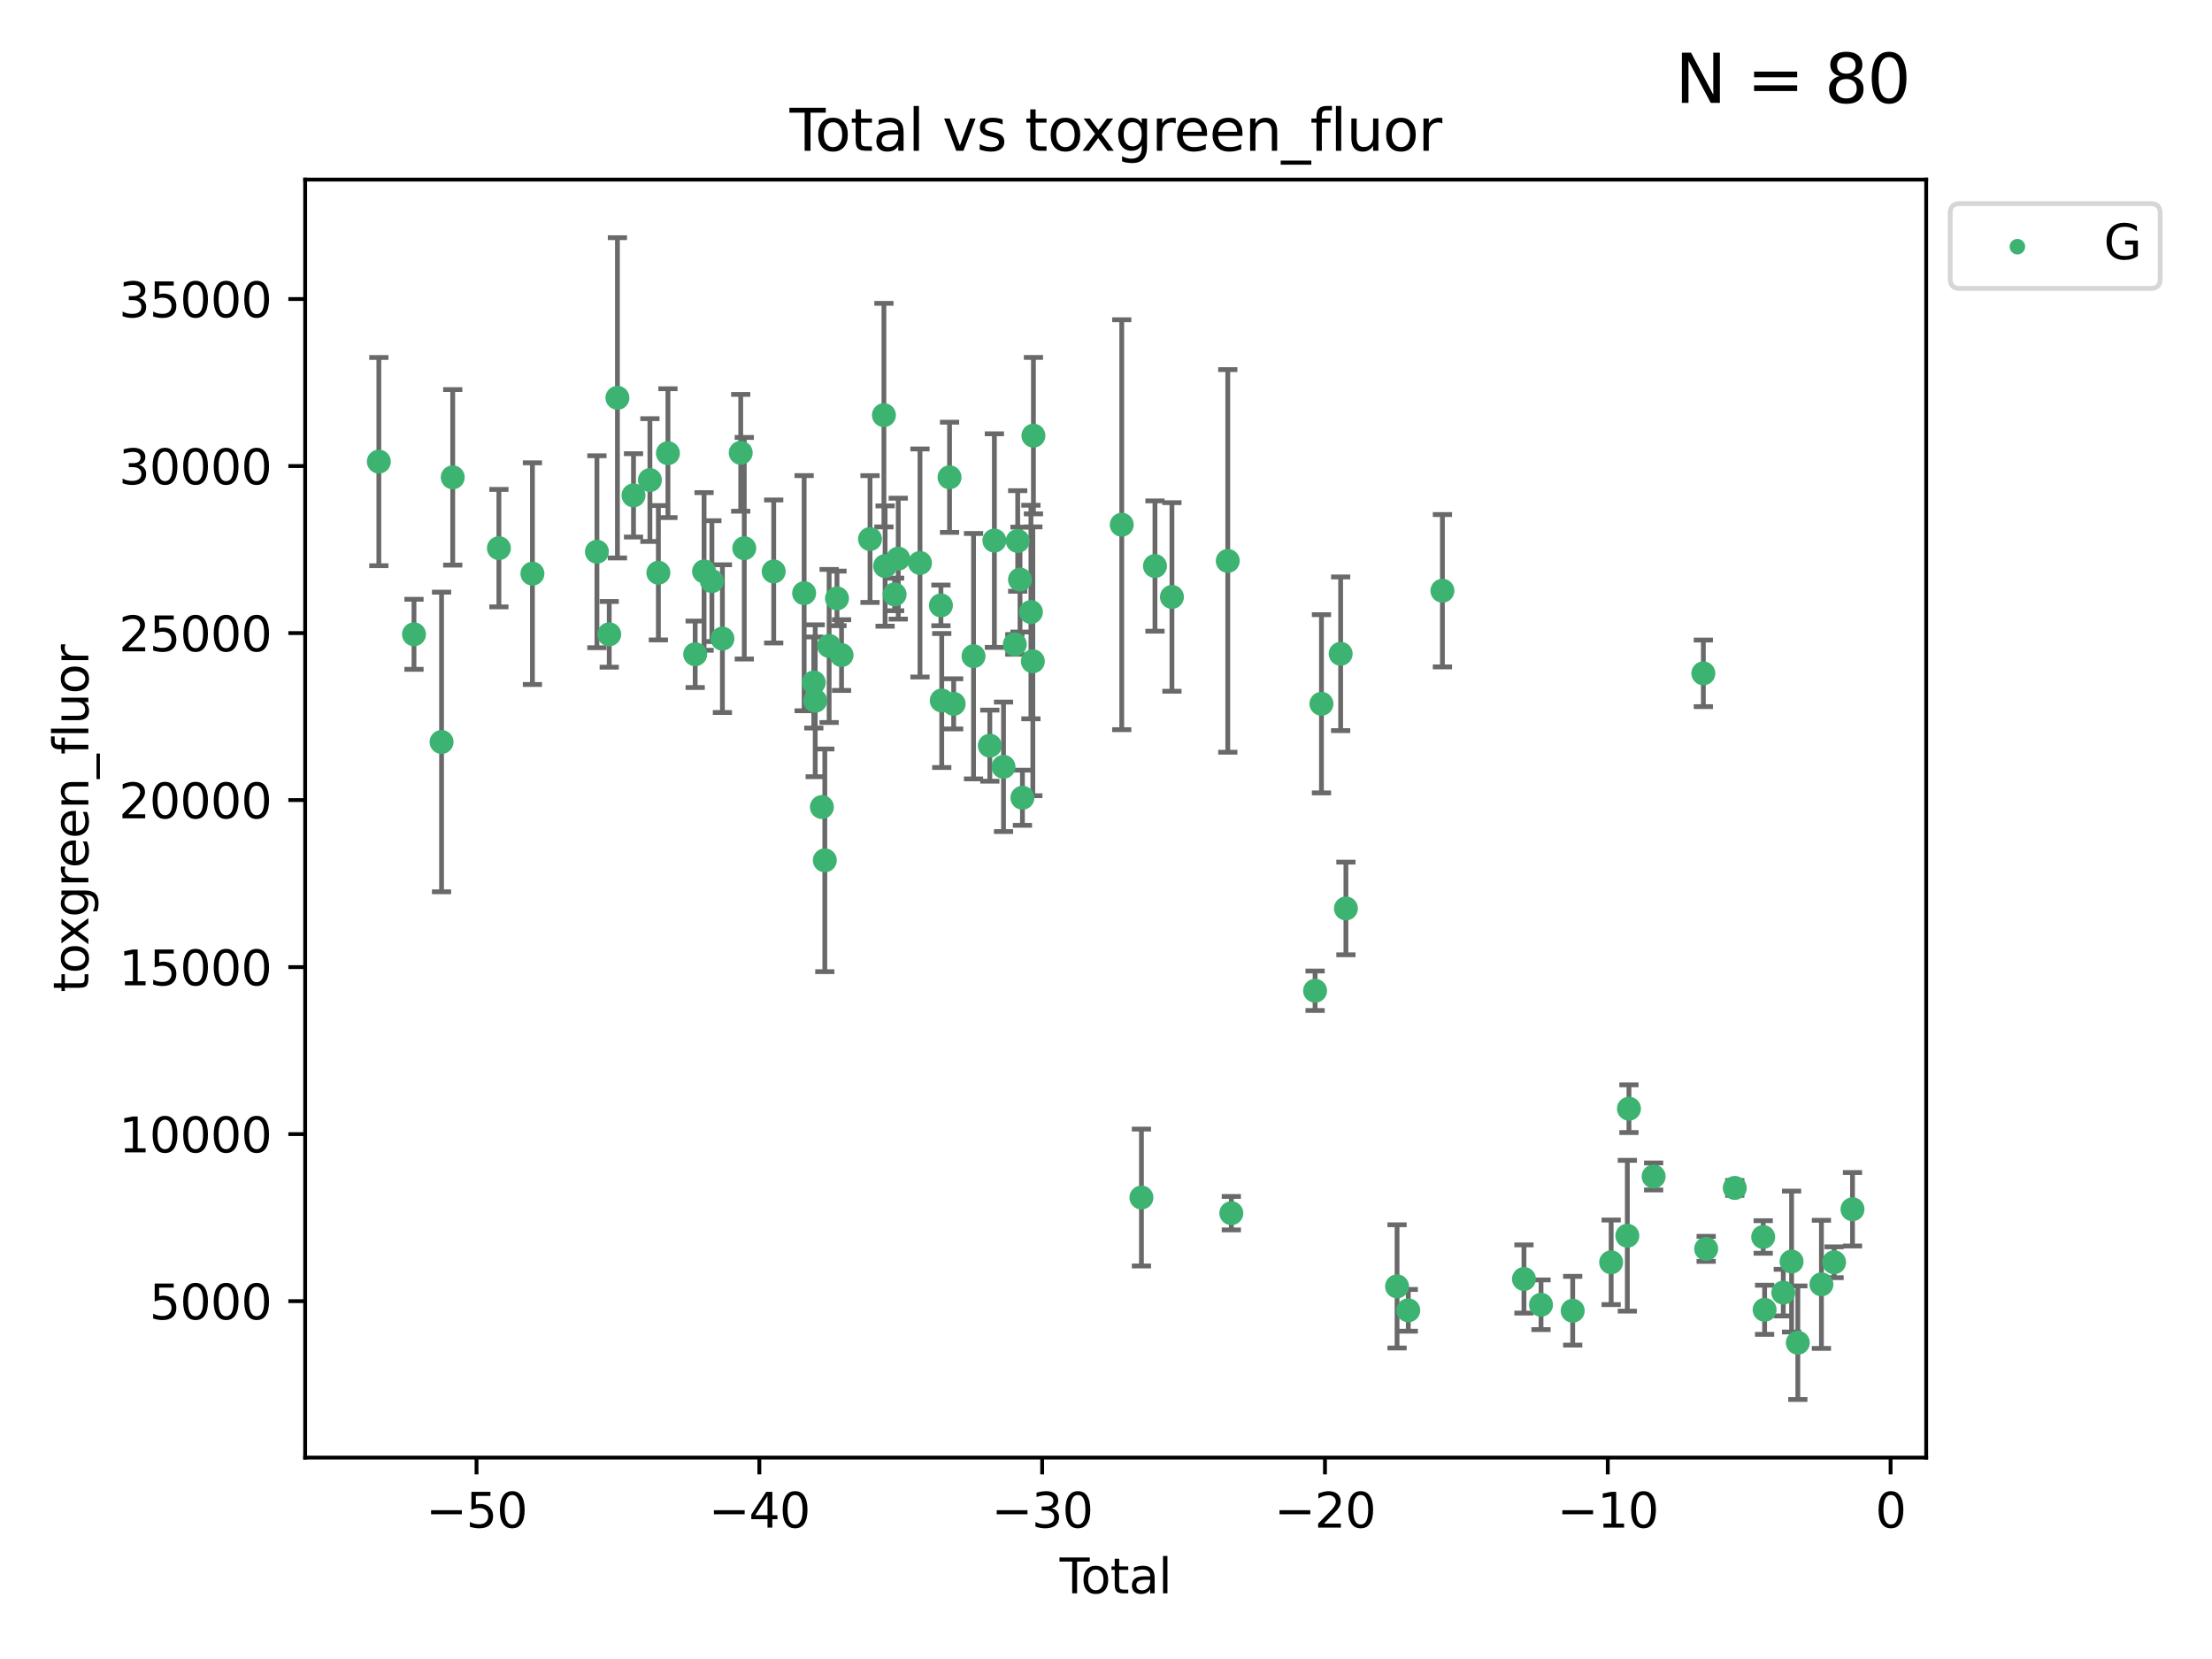 <?xml version="1.0" encoding="utf-8" standalone="no"?>
<!DOCTYPE svg PUBLIC "-//W3C//DTD SVG 1.1//EN"
  "http://www.w3.org/Graphics/SVG/1.1/DTD/svg11.dtd">
<svg xmlns:xlink="http://www.w3.org/1999/xlink" width="460.8pt" height="345.6pt" viewBox="0 0 460.8 345.6" xmlns="http://www.w3.org/2000/svg" version="1.1">
 <defs>
  <style type="text/css">*{stroke-linejoin: round; stroke-linecap: butt}</style>
 </defs>
 <g id="figure_1">
  <g id="patch_1">
   <path d="M 0 345.6 
L 460.8 345.6 
L 460.8 0 
L 0 0 
z
" style="fill: #ffffff"/>
  </g>
  <g id="axes_1">
   <g id="patch_2">
    <path d="M 63.571 303.64 
L 401.26 303.64 
L 401.26 37.411 
L 63.571 37.411 
z
" style="fill: #ffffff"/>
   </g>
   <g id="PathCollection_1">
    <defs>
     <path id="maa516da7ec" d="M 0 1.118 
C 0.297 1.118 0.581 1 0.791 0.791 
C 1 0.581 1.118 0.297 1.118 0 
C 1.118 -0.297 1 -0.581 0.791 -0.791 
C 0.581 -1 0.297 -1.118 0 -1.118 
C -0.297 -1.118 -0.581 -1 -0.791 -0.791 
C -1 -0.581 -1.118 -0.297 -1.118 0 
C -1.118 0.297 -1 0.581 -0.791 0.791 
C -0.581 1 -0.297 1.118 0 1.118 
z
" style="stroke: #3cb371"/>
    </defs>
    <g clip-path="url(#p149671b7db)">
     <use xlink:href="#maa516da7ec" x="78.921" y="96.161" style="fill: #3cb371; stroke: #3cb371"/>
     <use xlink:href="#maa516da7ec" x="86.241" y="132.138" style="fill: #3cb371; stroke: #3cb371"/>
     <use xlink:href="#maa516da7ec" x="91.984" y="154.566" style="fill: #3cb371; stroke: #3cb371"/>
     <use xlink:href="#maa516da7ec" x="94.312" y="99.437" style="fill: #3cb371; stroke: #3cb371"/>
     <use xlink:href="#maa516da7ec" x="103.931" y="114.191" style="fill: #3cb371; stroke: #3cb371"/>
     <use xlink:href="#maa516da7ec" x="110.913" y="119.501" style="fill: #3cb371; stroke: #3cb371"/>
     <use xlink:href="#maa516da7ec" x="124.352" y="114.934" style="fill: #3cb371; stroke: #3cb371"/>
     <use xlink:href="#maa516da7ec" x="126.912" y="132.14" style="fill: #3cb371; stroke: #3cb371"/>
     <use xlink:href="#maa516da7ec" x="128.622" y="82.873" style="fill: #3cb371; stroke: #3cb371"/>
     <use xlink:href="#maa516da7ec" x="131.971" y="103.195" style="fill: #3cb371; stroke: #3cb371"/>
     <use xlink:href="#maa516da7ec" x="135.39" y="100.004" style="fill: #3cb371; stroke: #3cb371"/>
     <use xlink:href="#maa516da7ec" x="137.149" y="119.31" style="fill: #3cb371; stroke: #3cb371"/>
     <use xlink:href="#maa516da7ec" x="139.142" y="94.403" style="fill: #3cb371; stroke: #3cb371"/>
     <use xlink:href="#maa516da7ec" x="144.821" y="136.297" style="fill: #3cb371; stroke: #3cb371"/>
     <use xlink:href="#maa516da7ec" x="146.671" y="119.04" style="fill: #3cb371; stroke: #3cb371"/>
     <use xlink:href="#maa516da7ec" x="148.301" y="121.057" style="fill: #3cb371; stroke: #3cb371"/>
     <use xlink:href="#maa516da7ec" x="150.492" y="133.039" style="fill: #3cb371; stroke: #3cb371"/>
     <use xlink:href="#maa516da7ec" x="154.306" y="94.327" style="fill: #3cb371; stroke: #3cb371"/>
     <use xlink:href="#maa516da7ec" x="155.045" y="114.205" style="fill: #3cb371; stroke: #3cb371"/>
     <use xlink:href="#maa516da7ec" x="161.177" y="119.047" style="fill: #3cb371; stroke: #3cb371"/>
     <use xlink:href="#maa516da7ec" x="167.517" y="123.569" style="fill: #3cb371; stroke: #3cb371"/>
     <use xlink:href="#maa516da7ec" x="169.527" y="142.176" style="fill: #3cb371; stroke: #3cb371"/>
     <use xlink:href="#maa516da7ec" x="169.825" y="145.98" style="fill: #3cb371; stroke: #3cb371"/>
     <use xlink:href="#maa516da7ec" x="171.214" y="168.124" style="fill: #3cb371; stroke: #3cb371"/>
     <use xlink:href="#maa516da7ec" x="171.825" y="179.221" style="fill: #3cb371; stroke: #3cb371"/>
     <use xlink:href="#maa516da7ec" x="172.724" y="134.563" style="fill: #3cb371; stroke: #3cb371"/>
     <use xlink:href="#maa516da7ec" x="174.359" y="124.66" style="fill: #3cb371; stroke: #3cb371"/>
     <use xlink:href="#maa516da7ec" x="175.31" y="136.465" style="fill: #3cb371; stroke: #3cb371"/>
     <use xlink:href="#maa516da7ec" x="181.241" y="112.291" style="fill: #3cb371; stroke: #3cb371"/>
     <use xlink:href="#maa516da7ec" x="184.135" y="86.481" style="fill: #3cb371; stroke: #3cb371"/>
     <use xlink:href="#maa516da7ec" x="184.383" y="117.918" style="fill: #3cb371; stroke: #3cb371"/>
     <use xlink:href="#maa516da7ec" x="186.366" y="123.829" style="fill: #3cb371; stroke: #3cb371"/>
     <use xlink:href="#maa516da7ec" x="187.121" y="116.378" style="fill: #3cb371; stroke: #3cb371"/>
     <use xlink:href="#maa516da7ec" x="191.648" y="117.278" style="fill: #3cb371; stroke: #3cb371"/>
     <use xlink:href="#maa516da7ec" x="196.013" y="126.116" style="fill: #3cb371; stroke: #3cb371"/>
     <use xlink:href="#maa516da7ec" x="196.183" y="145.929" style="fill: #3cb371; stroke: #3cb371"/>
     <use xlink:href="#maa516da7ec" x="197.807" y="99.429" style="fill: #3cb371; stroke: #3cb371"/>
     <use xlink:href="#maa516da7ec" x="198.665" y="146.626" style="fill: #3cb371; stroke: #3cb371"/>
     <use xlink:href="#maa516da7ec" x="202.804" y="136.693" style="fill: #3cb371; stroke: #3cb371"/>
     <use xlink:href="#maa516da7ec" x="206.198" y="155.333" style="fill: #3cb371; stroke: #3cb371"/>
     <use xlink:href="#maa516da7ec" x="207.148" y="112.613" style="fill: #3cb371; stroke: #3cb371"/>
     <use xlink:href="#maa516da7ec" x="209.05" y="159.74" style="fill: #3cb371; stroke: #3cb371"/>
     <use xlink:href="#maa516da7ec" x="211.407" y="134.235" style="fill: #3cb371; stroke: #3cb371"/>
     <use xlink:href="#maa516da7ec" x="212.008" y="112.693" style="fill: #3cb371; stroke: #3cb371"/>
     <use xlink:href="#maa516da7ec" x="212.488" y="120.735" style="fill: #3cb371; stroke: #3cb371"/>
     <use xlink:href="#maa516da7ec" x="212.991" y="166.185" style="fill: #3cb371; stroke: #3cb371"/>
     <use xlink:href="#maa516da7ec" x="214.762" y="127.496" style="fill: #3cb371; stroke: #3cb371"/>
     <use xlink:href="#maa516da7ec" x="215.159" y="137.759" style="fill: #3cb371; stroke: #3cb371"/>
     <use xlink:href="#maa516da7ec" x="215.283" y="90.754" style="fill: #3cb371; stroke: #3cb371"/>
     <use xlink:href="#maa516da7ec" x="233.68" y="109.308" style="fill: #3cb371; stroke: #3cb371"/>
     <use xlink:href="#maa516da7ec" x="237.782" y="249.465" style="fill: #3cb371; stroke: #3cb371"/>
     <use xlink:href="#maa516da7ec" x="240.603" y="117.917" style="fill: #3cb371; stroke: #3cb371"/>
     <use xlink:href="#maa516da7ec" x="244.135" y="124.355" style="fill: #3cb371; stroke: #3cb371"/>
     <use xlink:href="#maa516da7ec" x="255.769" y="116.85" style="fill: #3cb371; stroke: #3cb371"/>
     <use xlink:href="#maa516da7ec" x="256.509" y="252.725" style="fill: #3cb371; stroke: #3cb371"/>
     <use xlink:href="#maa516da7ec" x="273.957" y="206.39" style="fill: #3cb371; stroke: #3cb371"/>
     <use xlink:href="#maa516da7ec" x="275.283" y="146.613" style="fill: #3cb371; stroke: #3cb371"/>
     <use xlink:href="#maa516da7ec" x="279.284" y="136.194" style="fill: #3cb371; stroke: #3cb371"/>
     <use xlink:href="#maa516da7ec" x="280.379" y="189.248" style="fill: #3cb371; stroke: #3cb371"/>
     <use xlink:href="#maa516da7ec" x="291.032" y="267.976" style="fill: #3cb371; stroke: #3cb371"/>
     <use xlink:href="#maa516da7ec" x="293.369" y="272.965" style="fill: #3cb371; stroke: #3cb371"/>
     <use xlink:href="#maa516da7ec" x="300.482" y="123.059" style="fill: #3cb371; stroke: #3cb371"/>
     <use xlink:href="#maa516da7ec" x="317.469" y="266.437" style="fill: #3cb371; stroke: #3cb371"/>
     <use xlink:href="#maa516da7ec" x="321.024" y="271.805" style="fill: #3cb371; stroke: #3cb371"/>
     <use xlink:href="#maa516da7ec" x="327.622" y="273.048" style="fill: #3cb371; stroke: #3cb371"/>
     <use xlink:href="#maa516da7ec" x="335.632" y="262.964" style="fill: #3cb371; stroke: #3cb371"/>
     <use xlink:href="#maa516da7ec" x="339.005" y="257.422" style="fill: #3cb371; stroke: #3cb371"/>
     <use xlink:href="#maa516da7ec" x="339.341" y="230.962" style="fill: #3cb371; stroke: #3cb371"/>
     <use xlink:href="#maa516da7ec" x="344.481" y="245.08" style="fill: #3cb371; stroke: #3cb371"/>
     <use xlink:href="#maa516da7ec" x="354.839" y="140.268" style="fill: #3cb371; stroke: #3cb371"/>
     <use xlink:href="#maa516da7ec" x="355.427" y="260.164" style="fill: #3cb371; stroke: #3cb371"/>
     <use xlink:href="#maa516da7ec" x="361.385" y="247.468" style="fill: #3cb371; stroke: #3cb371"/>
     <use xlink:href="#maa516da7ec" x="367.306" y="257.687" style="fill: #3cb371; stroke: #3cb371"/>
     <use xlink:href="#maa516da7ec" x="367.601" y="272.85" style="fill: #3cb371; stroke: #3cb371"/>
     <use xlink:href="#maa516da7ec" x="371.491" y="269.275" style="fill: #3cb371; stroke: #3cb371"/>
     <use xlink:href="#maa516da7ec" x="373.221" y="262.804" style="fill: #3cb371; stroke: #3cb371"/>
     <use xlink:href="#maa516da7ec" x="374.52" y="279.711" style="fill: #3cb371; stroke: #3cb371"/>
     <use xlink:href="#maa516da7ec" x="379.437" y="267.552" style="fill: #3cb371; stroke: #3cb371"/>
     <use xlink:href="#maa516da7ec" x="382.073" y="262.95" style="fill: #3cb371; stroke: #3cb371"/>
     <use xlink:href="#maa516da7ec" x="385.911" y="251.91" style="fill: #3cb371; stroke: #3cb371"/>
    </g>
   </g>
   <g id="matplotlib.axis_1">
    <g id="xtick_1">
     <g id="line2d_1">
      <defs>
       <path id="ma96750ebd9" d="M 0 0 
L 0 3.5 
" style="stroke: #000000; stroke-width: 0.8"/>
      </defs>
      <g>
       <use xlink:href="#ma96750ebd9" x="99.27" y="303.64" style="stroke: #000000; stroke-width: 0.8"/>
      </g>
     </g>
     <g id="text_1">
      <!-- −50 -->
      <g transform="translate(88.718 318.238)scale(0.1 -0.1)">
       <defs>
        <path id="DejaVuSans-2212" d="M 678 2272 
L 4684 2272 
L 4684 1741 
L 678 1741 
L 678 2272 
z
" transform="scale(0.016)"/>
        <path id="DejaVuSans-35" d="M 691 4666 
L 3169 4666 
L 3169 4134 
L 1269 4134 
L 1269 2991 
Q 1406 3038 1543 3061 
Q 1681 3084 1819 3084 
Q 2600 3084 3056 2656 
Q 3513 2228 3513 1497 
Q 3513 744 3044 326 
Q 2575 -91 1722 -91 
Q 1428 -91 1123 -41 
Q 819 9 494 109 
L 494 744 
Q 775 591 1075 516 
Q 1375 441 1709 441 
Q 2250 441 2565 725 
Q 2881 1009 2881 1497 
Q 2881 1984 2565 2268 
Q 2250 2553 1709 2553 
Q 1456 2553 1204 2497 
Q 953 2441 691 2322 
L 691 4666 
z
" transform="scale(0.016)"/>
        <path id="DejaVuSans-30" d="M 2034 4250 
Q 1547 4250 1301 3770 
Q 1056 3291 1056 2328 
Q 1056 1369 1301 889 
Q 1547 409 2034 409 
Q 2525 409 2770 889 
Q 3016 1369 3016 2328 
Q 3016 3291 2770 3770 
Q 2525 4250 2034 4250 
z
M 2034 4750 
Q 2819 4750 3233 4129 
Q 3647 3509 3647 2328 
Q 3647 1150 3233 529 
Q 2819 -91 2034 -91 
Q 1250 -91 836 529 
Q 422 1150 422 2328 
Q 422 3509 836 4129 
Q 1250 4750 2034 4750 
z
" transform="scale(0.016)"/>
       </defs>
       <use xlink:href="#DejaVuSans-2212"/>
       <use xlink:href="#DejaVuSans-35" x="83.789"/>
       <use xlink:href="#DejaVuSans-30" x="147.412"/>
      </g>
     </g>
    </g>
    <g id="xtick_2">
     <g id="line2d_2">
      <g>
       <use xlink:href="#ma96750ebd9" x="158.185" y="303.64" style="stroke: #000000; stroke-width: 0.8"/>
      </g>
     </g>
     <g id="text_2">
      <!-- −40 -->
      <g transform="translate(147.633 318.238)scale(0.1 -0.1)">
       <defs>
        <path id="DejaVuSans-34" d="M 2419 4116 
L 825 1625 
L 2419 1625 
L 2419 4116 
z
M 2253 4666 
L 3047 4666 
L 3047 1625 
L 3713 1625 
L 3713 1100 
L 3047 1100 
L 3047 0 
L 2419 0 
L 2419 1100 
L 313 1100 
L 313 1709 
L 2253 4666 
z
" transform="scale(0.016)"/>
       </defs>
       <use xlink:href="#DejaVuSans-2212"/>
       <use xlink:href="#DejaVuSans-34" x="83.789"/>
       <use xlink:href="#DejaVuSans-30" x="147.412"/>
      </g>
     </g>
    </g>
    <g id="xtick_3">
     <g id="line2d_3">
      <g>
       <use xlink:href="#ma96750ebd9" x="217.101" y="303.64" style="stroke: #000000; stroke-width: 0.8"/>
      </g>
     </g>
     <g id="text_3">
      <!-- −30 -->
      <g transform="translate(206.548 318.238)scale(0.1 -0.1)">
       <defs>
        <path id="DejaVuSans-33" d="M 2597 2516 
Q 3050 2419 3304 2112 
Q 3559 1806 3559 1356 
Q 3559 666 3084 287 
Q 2609 -91 1734 -91 
Q 1441 -91 1130 -33 
Q 819 25 488 141 
L 488 750 
Q 750 597 1062 519 
Q 1375 441 1716 441 
Q 2309 441 2620 675 
Q 2931 909 2931 1356 
Q 2931 1769 2642 2001 
Q 2353 2234 1838 2234 
L 1294 2234 
L 1294 2753 
L 1863 2753 
Q 2328 2753 2575 2939 
Q 2822 3125 2822 3475 
Q 2822 3834 2567 4026 
Q 2313 4219 1838 4219 
Q 1578 4219 1281 4162 
Q 984 4106 628 3988 
L 628 4550 
Q 988 4650 1302 4700 
Q 1616 4750 1894 4750 
Q 2613 4750 3031 4423 
Q 3450 4097 3450 3541 
Q 3450 3153 3228 2886 
Q 3006 2619 2597 2516 
z
" transform="scale(0.016)"/>
       </defs>
       <use xlink:href="#DejaVuSans-2212"/>
       <use xlink:href="#DejaVuSans-33" x="83.789"/>
       <use xlink:href="#DejaVuSans-30" x="147.412"/>
      </g>
     </g>
    </g>
    <g id="xtick_4">
     <g id="line2d_4">
      <g>
       <use xlink:href="#ma96750ebd9" x="276.016" y="303.64" style="stroke: #000000; stroke-width: 0.8"/>
      </g>
     </g>
     <g id="text_4">
      <!-- −20 -->
      <g transform="translate(265.464 318.238)scale(0.1 -0.1)">
       <defs>
        <path id="DejaVuSans-32" d="M 1228 531 
L 3431 531 
L 3431 0 
L 469 0 
L 469 531 
Q 828 903 1448 1529 
Q 2069 2156 2228 2338 
Q 2531 2678 2651 2914 
Q 2772 3150 2772 3378 
Q 2772 3750 2511 3984 
Q 2250 4219 1831 4219 
Q 1534 4219 1204 4116 
Q 875 4013 500 3803 
L 500 4441 
Q 881 4594 1212 4672 
Q 1544 4750 1819 4750 
Q 2544 4750 2975 4387 
Q 3406 4025 3406 3419 
Q 3406 3131 3298 2873 
Q 3191 2616 2906 2266 
Q 2828 2175 2409 1742 
Q 1991 1309 1228 531 
z
" transform="scale(0.016)"/>
       </defs>
       <use xlink:href="#DejaVuSans-2212"/>
       <use xlink:href="#DejaVuSans-32" x="83.789"/>
       <use xlink:href="#DejaVuSans-30" x="147.412"/>
      </g>
     </g>
    </g>
    <g id="xtick_5">
     <g id="line2d_5">
      <g>
       <use xlink:href="#ma96750ebd9" x="334.931" y="303.64" style="stroke: #000000; stroke-width: 0.8"/>
      </g>
     </g>
     <g id="text_5">
      <!-- −10 -->
      <g transform="translate(324.379 318.238)scale(0.1 -0.1)">
       <defs>
        <path id="DejaVuSans-31" d="M 794 531 
L 1825 531 
L 1825 4091 
L 703 3866 
L 703 4441 
L 1819 4666 
L 2450 4666 
L 2450 531 
L 3481 531 
L 3481 0 
L 794 0 
L 794 531 
z
" transform="scale(0.016)"/>
       </defs>
       <use xlink:href="#DejaVuSans-2212"/>
       <use xlink:href="#DejaVuSans-31" x="83.789"/>
       <use xlink:href="#DejaVuSans-30" x="147.412"/>
      </g>
     </g>
    </g>
    <g id="xtick_6">
     <g id="line2d_6">
      <g>
       <use xlink:href="#ma96750ebd9" x="393.847" y="303.64" style="stroke: #000000; stroke-width: 0.8"/>
      </g>
     </g>
     <g id="text_6">
      <!-- 0 -->
      <g transform="translate(390.665 318.238)scale(0.1 -0.1)">
       <use xlink:href="#DejaVuSans-30"/>
      </g>
     </g>
    </g>
    <g id="text_7">
     <!-- Total -->
     <g transform="translate(220.739 331.917)scale(0.1 -0.1)">
      <defs>
       <path id="DejaVuSans-54" d="M -19 4666 
L 3928 4666 
L 3928 4134 
L 2272 4134 
L 2272 0 
L 1638 0 
L 1638 4134 
L -19 4134 
L -19 4666 
z
" transform="scale(0.016)"/>
       <path id="DejaVuSans-6f" d="M 1959 3097 
Q 1497 3097 1228 2736 
Q 959 2375 959 1747 
Q 959 1119 1226 758 
Q 1494 397 1959 397 
Q 2419 397 2687 759 
Q 2956 1122 2956 1747 
Q 2956 2369 2687 2733 
Q 2419 3097 1959 3097 
z
M 1959 3584 
Q 2709 3584 3137 3096 
Q 3566 2609 3566 1747 
Q 3566 888 3137 398 
Q 2709 -91 1959 -91 
Q 1206 -91 779 398 
Q 353 888 353 1747 
Q 353 2609 779 3096 
Q 1206 3584 1959 3584 
z
" transform="scale(0.016)"/>
       <path id="DejaVuSans-74" d="M 1172 4494 
L 1172 3500 
L 2356 3500 
L 2356 3053 
L 1172 3053 
L 1172 1153 
Q 1172 725 1289 603 
Q 1406 481 1766 481 
L 2356 481 
L 2356 0 
L 1766 0 
Q 1100 0 847 248 
Q 594 497 594 1153 
L 594 3053 
L 172 3053 
L 172 3500 
L 594 3500 
L 594 4494 
L 1172 4494 
z
" transform="scale(0.016)"/>
       <path id="DejaVuSans-61" d="M 2194 1759 
Q 1497 1759 1228 1600 
Q 959 1441 959 1056 
Q 959 750 1161 570 
Q 1363 391 1709 391 
Q 2188 391 2477 730 
Q 2766 1069 2766 1631 
L 2766 1759 
L 2194 1759 
z
M 3341 1997 
L 3341 0 
L 2766 0 
L 2766 531 
Q 2569 213 2275 61 
Q 1981 -91 1556 -91 
Q 1019 -91 701 211 
Q 384 513 384 1019 
Q 384 1609 779 1909 
Q 1175 2209 1959 2209 
L 2766 2209 
L 2766 2266 
Q 2766 2663 2505 2880 
Q 2244 3097 1772 3097 
Q 1472 3097 1187 3025 
Q 903 2953 641 2809 
L 641 3341 
Q 956 3463 1253 3523 
Q 1550 3584 1831 3584 
Q 2591 3584 2966 3190 
Q 3341 2797 3341 1997 
z
" transform="scale(0.016)"/>
       <path id="DejaVuSans-6c" d="M 603 4863 
L 1178 4863 
L 1178 0 
L 603 0 
L 603 4863 
z
" transform="scale(0.016)"/>
      </defs>
      <use xlink:href="#DejaVuSans-54"/>
      <use xlink:href="#DejaVuSans-6f" x="44.084"/>
      <use xlink:href="#DejaVuSans-74" x="105.266"/>
      <use xlink:href="#DejaVuSans-61" x="144.475"/>
      <use xlink:href="#DejaVuSans-6c" x="205.754"/>
     </g>
    </g>
   </g>
   <g id="matplotlib.axis_2">
    <g id="ytick_1">
     <g id="line2d_7">
      <defs>
       <path id="m153e05583b" d="M 0 0 
L -3.5 0 
" style="stroke: #000000; stroke-width: 0.8"/>
      </defs>
      <g>
       <use xlink:href="#m153e05583b" x="63.571" y="271.051" style="stroke: #000000; stroke-width: 0.8"/>
      </g>
     </g>
     <g id="text_8">
      <!-- 5000 -->
      <g transform="translate(31.121 274.85)scale(0.1 -0.1)">
       <use xlink:href="#DejaVuSans-35"/>
       <use xlink:href="#DejaVuSans-30" x="63.623"/>
       <use xlink:href="#DejaVuSans-30" x="127.246"/>
       <use xlink:href="#DejaVuSans-30" x="190.869"/>
      </g>
     </g>
    </g>
    <g id="ytick_2">
     <g id="line2d_8">
      <g>
       <use xlink:href="#m153e05583b" x="63.571" y="236.258" style="stroke: #000000; stroke-width: 0.8"/>
      </g>
     </g>
     <g id="text_9">
      <!-- 10000 -->
      <g transform="translate(24.759 240.057)scale(0.1 -0.1)">
       <use xlink:href="#DejaVuSans-31"/>
       <use xlink:href="#DejaVuSans-30" x="63.623"/>
       <use xlink:href="#DejaVuSans-30" x="127.246"/>
       <use xlink:href="#DejaVuSans-30" x="190.869"/>
       <use xlink:href="#DejaVuSans-30" x="254.492"/>
      </g>
     </g>
    </g>
    <g id="ytick_3">
     <g id="line2d_9">
      <g>
       <use xlink:href="#m153e05583b" x="63.571" y="201.466" style="stroke: #000000; stroke-width: 0.8"/>
      </g>
     </g>
     <g id="text_10">
      <!-- 15000 -->
      <g transform="translate(24.759 205.265)scale(0.1 -0.1)">
       <use xlink:href="#DejaVuSans-31"/>
       <use xlink:href="#DejaVuSans-35" x="63.623"/>
       <use xlink:href="#DejaVuSans-30" x="127.246"/>
       <use xlink:href="#DejaVuSans-30" x="190.869"/>
       <use xlink:href="#DejaVuSans-30" x="254.492"/>
      </g>
     </g>
    </g>
    <g id="ytick_4">
     <g id="line2d_10">
      <g>
       <use xlink:href="#m153e05583b" x="63.571" y="166.673" style="stroke: #000000; stroke-width: 0.8"/>
      </g>
     </g>
     <g id="text_11">
      <!-- 20000 -->
      <g transform="translate(24.759 170.472)scale(0.1 -0.1)">
       <use xlink:href="#DejaVuSans-32"/>
       <use xlink:href="#DejaVuSans-30" x="63.623"/>
       <use xlink:href="#DejaVuSans-30" x="127.246"/>
       <use xlink:href="#DejaVuSans-30" x="190.869"/>
       <use xlink:href="#DejaVuSans-30" x="254.492"/>
      </g>
     </g>
    </g>
    <g id="ytick_5">
     <g id="line2d_11">
      <g>
       <use xlink:href="#m153e05583b" x="63.571" y="131.881" style="stroke: #000000; stroke-width: 0.8"/>
      </g>
     </g>
     <g id="text_12">
      <!-- 25000 -->
      <g transform="translate(24.759 135.68)scale(0.1 -0.1)">
       <use xlink:href="#DejaVuSans-32"/>
       <use xlink:href="#DejaVuSans-35" x="63.623"/>
       <use xlink:href="#DejaVuSans-30" x="127.246"/>
       <use xlink:href="#DejaVuSans-30" x="190.869"/>
       <use xlink:href="#DejaVuSans-30" x="254.492"/>
      </g>
     </g>
    </g>
    <g id="ytick_6">
     <g id="line2d_12">
      <g>
       <use xlink:href="#m153e05583b" x="63.571" y="97.088" style="stroke: #000000; stroke-width: 0.8"/>
      </g>
     </g>
     <g id="text_13">
      <!-- 30000 -->
      <g transform="translate(24.759 100.888)scale(0.1 -0.1)">
       <use xlink:href="#DejaVuSans-33"/>
       <use xlink:href="#DejaVuSans-30" x="63.623"/>
       <use xlink:href="#DejaVuSans-30" x="127.246"/>
       <use xlink:href="#DejaVuSans-30" x="190.869"/>
       <use xlink:href="#DejaVuSans-30" x="254.492"/>
      </g>
     </g>
    </g>
    <g id="ytick_7">
     <g id="line2d_13">
      <g>
       <use xlink:href="#m153e05583b" x="63.571" y="62.296" style="stroke: #000000; stroke-width: 0.8"/>
      </g>
     </g>
     <g id="text_14">
      <!-- 35000 -->
      <g transform="translate(24.759 66.095)scale(0.1 -0.1)">
       <use xlink:href="#DejaVuSans-33"/>
       <use xlink:href="#DejaVuSans-35" x="63.623"/>
       <use xlink:href="#DejaVuSans-30" x="127.246"/>
       <use xlink:href="#DejaVuSans-30" x="190.869"/>
       <use xlink:href="#DejaVuSans-30" x="254.492"/>
      </g>
     </g>
    </g>
    <g id="text_15">
     <!-- toxgreen_fluor -->
     <g transform="translate(18.401 206.72)rotate(-90)scale(0.1 -0.1)">
      <defs>
       <path id="DejaVuSans-78" d="M 3513 3500 
L 2247 1797 
L 3578 0 
L 2900 0 
L 1881 1375 
L 863 0 
L 184 0 
L 1544 1831 
L 300 3500 
L 978 3500 
L 1906 2253 
L 2834 3500 
L 3513 3500 
z
" transform="scale(0.016)"/>
       <path id="DejaVuSans-67" d="M 2906 1791 
Q 2906 2416 2648 2759 
Q 2391 3103 1925 3103 
Q 1463 3103 1205 2759 
Q 947 2416 947 1791 
Q 947 1169 1205 825 
Q 1463 481 1925 481 
Q 2391 481 2648 825 
Q 2906 1169 2906 1791 
z
M 3481 434 
Q 3481 -459 3084 -895 
Q 2688 -1331 1869 -1331 
Q 1566 -1331 1297 -1286 
Q 1028 -1241 775 -1147 
L 775 -588 
Q 1028 -725 1275 -790 
Q 1522 -856 1778 -856 
Q 2344 -856 2625 -561 
Q 2906 -266 2906 331 
L 2906 616 
Q 2728 306 2450 153 
Q 2172 0 1784 0 
Q 1141 0 747 490 
Q 353 981 353 1791 
Q 353 2603 747 3093 
Q 1141 3584 1784 3584 
Q 2172 3584 2450 3431 
Q 2728 3278 2906 2969 
L 2906 3500 
L 3481 3500 
L 3481 434 
z
" transform="scale(0.016)"/>
       <path id="DejaVuSans-72" d="M 2631 2963 
Q 2534 3019 2420 3045 
Q 2306 3072 2169 3072 
Q 1681 3072 1420 2755 
Q 1159 2438 1159 1844 
L 1159 0 
L 581 0 
L 581 3500 
L 1159 3500 
L 1159 2956 
Q 1341 3275 1631 3429 
Q 1922 3584 2338 3584 
Q 2397 3584 2469 3576 
Q 2541 3569 2628 3553 
L 2631 2963 
z
" transform="scale(0.016)"/>
       <path id="DejaVuSans-65" d="M 3597 1894 
L 3597 1613 
L 953 1613 
Q 991 1019 1311 708 
Q 1631 397 2203 397 
Q 2534 397 2845 478 
Q 3156 559 3463 722 
L 3463 178 
Q 3153 47 2828 -22 
Q 2503 -91 2169 -91 
Q 1331 -91 842 396 
Q 353 884 353 1716 
Q 353 2575 817 3079 
Q 1281 3584 2069 3584 
Q 2775 3584 3186 3129 
Q 3597 2675 3597 1894 
z
M 3022 2063 
Q 3016 2534 2758 2815 
Q 2500 3097 2075 3097 
Q 1594 3097 1305 2825 
Q 1016 2553 972 2059 
L 3022 2063 
z
" transform="scale(0.016)"/>
       <path id="DejaVuSans-6e" d="M 3513 2113 
L 3513 0 
L 2938 0 
L 2938 2094 
Q 2938 2591 2744 2837 
Q 2550 3084 2163 3084 
Q 1697 3084 1428 2787 
Q 1159 2491 1159 1978 
L 1159 0 
L 581 0 
L 581 3500 
L 1159 3500 
L 1159 2956 
Q 1366 3272 1645 3428 
Q 1925 3584 2291 3584 
Q 2894 3584 3203 3211 
Q 3513 2838 3513 2113 
z
" transform="scale(0.016)"/>
       <path id="DejaVuSans-5f" d="M 3263 -1063 
L 3263 -1509 
L -63 -1509 
L -63 -1063 
L 3263 -1063 
z
" transform="scale(0.016)"/>
       <path id="DejaVuSans-66" d="M 2375 4863 
L 2375 4384 
L 1825 4384 
Q 1516 4384 1395 4259 
Q 1275 4134 1275 3809 
L 1275 3500 
L 2222 3500 
L 2222 3053 
L 1275 3053 
L 1275 0 
L 697 0 
L 697 3053 
L 147 3053 
L 147 3500 
L 697 3500 
L 697 3744 
Q 697 4328 969 4595 
Q 1241 4863 1831 4863 
L 2375 4863 
z
" transform="scale(0.016)"/>
       <path id="DejaVuSans-75" d="M 544 1381 
L 544 3500 
L 1119 3500 
L 1119 1403 
Q 1119 906 1312 657 
Q 1506 409 1894 409 
Q 2359 409 2629 706 
Q 2900 1003 2900 1516 
L 2900 3500 
L 3475 3500 
L 3475 0 
L 2900 0 
L 2900 538 
Q 2691 219 2414 64 
Q 2138 -91 1772 -91 
Q 1169 -91 856 284 
Q 544 659 544 1381 
z
M 1991 3584 
L 1991 3584 
z
" transform="scale(0.016)"/>
      </defs>
      <use xlink:href="#DejaVuSans-74"/>
      <use xlink:href="#DejaVuSans-6f" x="39.209"/>
      <use xlink:href="#DejaVuSans-78" x="97.266"/>
      <use xlink:href="#DejaVuSans-67" x="156.445"/>
      <use xlink:href="#DejaVuSans-72" x="219.922"/>
      <use xlink:href="#DejaVuSans-65" x="258.785"/>
      <use xlink:href="#DejaVuSans-65" x="320.309"/>
      <use xlink:href="#DejaVuSans-6e" x="381.832"/>
      <use xlink:href="#DejaVuSans-5f" x="445.211"/>
      <use xlink:href="#DejaVuSans-66" x="495.211"/>
      <use xlink:href="#DejaVuSans-6c" x="530.416"/>
      <use xlink:href="#DejaVuSans-75" x="558.199"/>
      <use xlink:href="#DejaVuSans-6f" x="621.578"/>
      <use xlink:href="#DejaVuSans-72" x="682.76"/>
     </g>
    </g>
   </g>
   <g id="LineCollection_1">
    <path d="M 78.921 117.85 
L 78.921 74.471 
" clip-path="url(#p149671b7db)" style="fill: none; stroke: #696969"/>
    <path d="M 86.241 139.433 
L 86.241 124.843 
" clip-path="url(#p149671b7db)" style="fill: none; stroke: #696969"/>
    <path d="M 91.984 185.773 
L 91.984 123.359 
" clip-path="url(#p149671b7db)" style="fill: none; stroke: #696969"/>
    <path d="M 94.312 117.718 
L 94.312 81.155 
" clip-path="url(#p149671b7db)" style="fill: none; stroke: #696969"/>
    <path d="M 103.931 126.429 
L 103.931 101.953 
" clip-path="url(#p149671b7db)" style="fill: none; stroke: #696969"/>
    <path d="M 110.913 142.591 
L 110.913 96.411 
" clip-path="url(#p149671b7db)" style="fill: none; stroke: #696969"/>
    <path d="M 124.352 134.926 
L 124.352 94.941 
" clip-path="url(#p149671b7db)" style="fill: none; stroke: #696969"/>
    <path d="M 126.912 138.98 
L 126.912 125.299 
" clip-path="url(#p149671b7db)" style="fill: none; stroke: #696969"/>
    <path d="M 128.622 116.233 
L 128.622 49.513 
" clip-path="url(#p149671b7db)" style="fill: none; stroke: #696969"/>
    <path d="M 131.971 111.88 
L 131.971 94.51 
" clip-path="url(#p149671b7db)" style="fill: none; stroke: #696969"/>
    <path d="M 135.39 112.795 
L 135.39 87.212 
" clip-path="url(#p149671b7db)" style="fill: none; stroke: #696969"/>
    <path d="M 137.149 133.306 
L 137.149 105.315 
" clip-path="url(#p149671b7db)" style="fill: none; stroke: #696969"/>
    <path d="M 139.142 107.819 
L 139.142 80.987 
" clip-path="url(#p149671b7db)" style="fill: none; stroke: #696969"/>
    <path d="M 144.821 143.219 
L 144.821 129.375 
" clip-path="url(#p149671b7db)" style="fill: none; stroke: #696969"/>
    <path d="M 146.671 135.457 
L 146.671 102.623 
" clip-path="url(#p149671b7db)" style="fill: none; stroke: #696969"/>
    <path d="M 148.301 133.645 
L 148.301 108.47 
" clip-path="url(#p149671b7db)" style="fill: none; stroke: #696969"/>
    <path d="M 150.492 148.427 
L 150.492 117.65 
" clip-path="url(#p149671b7db)" style="fill: none; stroke: #696969"/>
    <path d="M 154.306 106.495 
L 154.306 82.16 
" clip-path="url(#p149671b7db)" style="fill: none; stroke: #696969"/>
    <path d="M 155.045 137.28 
L 155.045 91.13 
" clip-path="url(#p149671b7db)" style="fill: none; stroke: #696969"/>
    <path d="M 161.177 133.943 
L 161.177 104.152 
" clip-path="url(#p149671b7db)" style="fill: none; stroke: #696969"/>
    <path d="M 167.517 148.061 
L 167.517 99.076 
" clip-path="url(#p149671b7db)" style="fill: none; stroke: #696969"/>
    <path d="M 169.527 151.662 
L 169.527 132.69 
" clip-path="url(#p149671b7db)" style="fill: none; stroke: #696969"/>
    <path d="M 169.825 161.799 
L 169.825 130.161 
" clip-path="url(#p149671b7db)" style="fill: none; stroke: #696969"/>
    <path d="M 171.214 168.6 
L 171.214 167.649 
" clip-path="url(#p149671b7db)" style="fill: none; stroke: #696969"/>
    <path d="M 171.825 202.418 
L 171.825 156.025 
" clip-path="url(#p149671b7db)" style="fill: none; stroke: #696969"/>
    <path d="M 172.724 150.507 
L 172.724 118.619 
" clip-path="url(#p149671b7db)" style="fill: none; stroke: #696969"/>
    <path d="M 174.359 130.348 
L 174.359 118.971 
" clip-path="url(#p149671b7db)" style="fill: none; stroke: #696969"/>
    <path d="M 175.31 143.832 
L 175.31 129.099 
" clip-path="url(#p149671b7db)" style="fill: none; stroke: #696969"/>
    <path d="M 181.241 125.498 
L 181.241 99.085 
" clip-path="url(#p149671b7db)" style="fill: none; stroke: #696969"/>
    <path d="M 184.135 109.767 
L 184.135 63.194 
" clip-path="url(#p149671b7db)" style="fill: none; stroke: #696969"/>
    <path d="M 184.383 130.45 
L 184.383 105.386 
" clip-path="url(#p149671b7db)" style="fill: none; stroke: #696969"/>
    <path d="M 186.366 127.223 
L 186.366 120.435 
" clip-path="url(#p149671b7db)" style="fill: none; stroke: #696969"/>
    <path d="M 187.121 128.972 
L 187.121 103.784 
" clip-path="url(#p149671b7db)" style="fill: none; stroke: #696969"/>
    <path d="M 191.648 141.033 
L 191.648 93.524 
" clip-path="url(#p149671b7db)" style="fill: none; stroke: #696969"/>
    <path d="M 196.013 130.35 
L 196.013 121.882 
" clip-path="url(#p149671b7db)" style="fill: none; stroke: #696969"/>
    <path d="M 196.183 159.886 
L 196.183 131.972 
" clip-path="url(#p149671b7db)" style="fill: none; stroke: #696969"/>
    <path d="M 197.807 110.903 
L 197.807 87.955 
" clip-path="url(#p149671b7db)" style="fill: none; stroke: #696969"/>
    <path d="M 198.665 151.847 
L 198.665 141.404 
" clip-path="url(#p149671b7db)" style="fill: none; stroke: #696969"/>
    <path d="M 202.804 162.256 
L 202.804 111.131 
" clip-path="url(#p149671b7db)" style="fill: none; stroke: #696969"/>
    <path d="M 206.198 162.738 
L 206.198 147.929 
" clip-path="url(#p149671b7db)" style="fill: none; stroke: #696969"/>
    <path d="M 207.148 134.86 
L 207.148 90.365 
" clip-path="url(#p149671b7db)" style="fill: none; stroke: #696969"/>
    <path d="M 209.05 173.23 
L 209.05 146.251 
" clip-path="url(#p149671b7db)" style="fill: none; stroke: #696969"/>
    <path d="M 211.407 136.285 
L 211.407 132.185 
" clip-path="url(#p149671b7db)" style="fill: none; stroke: #696969"/>
    <path d="M 212.008 123.168 
L 212.008 102.219 
" clip-path="url(#p149671b7db)" style="fill: none; stroke: #696969"/>
    <path d="M 212.488 131.659 
L 212.488 109.811 
" clip-path="url(#p149671b7db)" style="fill: none; stroke: #696969"/>
    <path d="M 212.991 171.929 
L 212.991 160.441 
" clip-path="url(#p149671b7db)" style="fill: none; stroke: #696969"/>
    <path d="M 214.762 149.743 
L 214.762 105.249 
" clip-path="url(#p149671b7db)" style="fill: none; stroke: #696969"/>
    <path d="M 215.159 165.759 
L 215.159 109.76 
" clip-path="url(#p149671b7db)" style="fill: none; stroke: #696969"/>
    <path d="M 215.283 107.048 
L 215.283 74.461 
" clip-path="url(#p149671b7db)" style="fill: none; stroke: #696969"/>
    <path d="M 233.68 152.003 
L 233.68 66.613 
" clip-path="url(#p149671b7db)" style="fill: none; stroke: #696969"/>
    <path d="M 237.782 263.723 
L 237.782 235.207 
" clip-path="url(#p149671b7db)" style="fill: none; stroke: #696969"/>
    <path d="M 240.603 131.489 
L 240.603 104.345 
" clip-path="url(#p149671b7db)" style="fill: none; stroke: #696969"/>
    <path d="M 244.135 143.995 
L 244.135 104.715 
" clip-path="url(#p149671b7db)" style="fill: none; stroke: #696969"/>
    <path d="M 255.769 156.703 
L 255.769 76.998 
" clip-path="url(#p149671b7db)" style="fill: none; stroke: #696969"/>
    <path d="M 256.509 256.21 
L 256.509 249.241 
" clip-path="url(#p149671b7db)" style="fill: none; stroke: #696969"/>
    <path d="M 273.957 210.498 
L 273.957 202.282 
" clip-path="url(#p149671b7db)" style="fill: none; stroke: #696969"/>
    <path d="M 275.283 165.176 
L 275.283 128.05 
" clip-path="url(#p149671b7db)" style="fill: none; stroke: #696969"/>
    <path d="M 279.284 152.199 
L 279.284 120.189 
" clip-path="url(#p149671b7db)" style="fill: none; stroke: #696969"/>
    <path d="M 280.379 198.897 
L 280.379 179.599 
" clip-path="url(#p149671b7db)" style="fill: none; stroke: #696969"/>
    <path d="M 291.032 280.813 
L 291.032 255.138 
" clip-path="url(#p149671b7db)" style="fill: none; stroke: #696969"/>
    <path d="M 293.369 277.312 
L 293.369 268.617 
" clip-path="url(#p149671b7db)" style="fill: none; stroke: #696969"/>
    <path d="M 300.482 138.929 
L 300.482 107.188 
" clip-path="url(#p149671b7db)" style="fill: none; stroke: #696969"/>
    <path d="M 317.469 273.541 
L 317.469 259.333 
" clip-path="url(#p149671b7db)" style="fill: none; stroke: #696969"/>
    <path d="M 321.024 276.98 
L 321.024 266.631 
" clip-path="url(#p149671b7db)" style="fill: none; stroke: #696969"/>
    <path d="M 327.622 280.208 
L 327.622 265.889 
" clip-path="url(#p149671b7db)" style="fill: none; stroke: #696969"/>
    <path d="M 335.632 271.774 
L 335.632 254.154 
" clip-path="url(#p149671b7db)" style="fill: none; stroke: #696969"/>
    <path d="M 339.005 273.128 
L 339.005 241.716 
" clip-path="url(#p149671b7db)" style="fill: none; stroke: #696969"/>
    <path d="M 339.341 235.929 
L 339.341 225.996 
" clip-path="url(#p149671b7db)" style="fill: none; stroke: #696969"/>
    <path d="M 344.481 247.895 
L 344.481 242.265 
" clip-path="url(#p149671b7db)" style="fill: none; stroke: #696969"/>
    <path d="M 354.839 147.205 
L 354.839 133.331 
" clip-path="url(#p149671b7db)" style="fill: none; stroke: #696969"/>
    <path d="M 355.427 262.771 
L 355.427 257.557 
" clip-path="url(#p149671b7db)" style="fill: none; stroke: #696969"/>
    <path d="M 361.385 249.023 
L 361.385 245.913 
" clip-path="url(#p149671b7db)" style="fill: none; stroke: #696969"/>
    <path d="M 367.306 261.08 
L 367.306 254.294 
" clip-path="url(#p149671b7db)" style="fill: none; stroke: #696969"/>
    <path d="M 367.601 277.967 
L 367.601 267.732 
" clip-path="url(#p149671b7db)" style="fill: none; stroke: #696969"/>
    <path d="M 371.491 274.133 
L 371.491 264.417 
" clip-path="url(#p149671b7db)" style="fill: none; stroke: #696969"/>
    <path d="M 373.221 277.483 
L 373.221 248.125 
" clip-path="url(#p149671b7db)" style="fill: none; stroke: #696969"/>
    <path d="M 374.52 291.539 
L 374.52 267.884 
" clip-path="url(#p149671b7db)" style="fill: none; stroke: #696969"/>
    <path d="M 379.437 280.895 
L 379.437 254.21 
" clip-path="url(#p149671b7db)" style="fill: none; stroke: #696969"/>
    <path d="M 382.073 266.164 
L 382.073 259.736 
" clip-path="url(#p149671b7db)" style="fill: none; stroke: #696969"/>
    <path d="M 385.911 259.562 
L 385.911 244.259 
" clip-path="url(#p149671b7db)" style="fill: none; stroke: #696969"/>
   </g>
   <g id="line2d_14">
    <defs>
     <path id="mbb2c13fd55" d="M 2 0 
L -2 -0 
" style="stroke: #696969"/>
    </defs>
    <g clip-path="url(#p149671b7db)">
     <use xlink:href="#mbb2c13fd55" x="78.921" y="117.85" style="fill: #696969; stroke: #696969"/>
     <use xlink:href="#mbb2c13fd55" x="86.241" y="139.433" style="fill: #696969; stroke: #696969"/>
     <use xlink:href="#mbb2c13fd55" x="91.984" y="185.773" style="fill: #696969; stroke: #696969"/>
     <use xlink:href="#mbb2c13fd55" x="94.312" y="117.718" style="fill: #696969; stroke: #696969"/>
     <use xlink:href="#mbb2c13fd55" x="103.931" y="126.429" style="fill: #696969; stroke: #696969"/>
     <use xlink:href="#mbb2c13fd55" x="110.913" y="142.591" style="fill: #696969; stroke: #696969"/>
     <use xlink:href="#mbb2c13fd55" x="124.352" y="134.926" style="fill: #696969; stroke: #696969"/>
     <use xlink:href="#mbb2c13fd55" x="126.912" y="138.98" style="fill: #696969; stroke: #696969"/>
     <use xlink:href="#mbb2c13fd55" x="128.622" y="116.233" style="fill: #696969; stroke: #696969"/>
     <use xlink:href="#mbb2c13fd55" x="131.971" y="111.88" style="fill: #696969; stroke: #696969"/>
     <use xlink:href="#mbb2c13fd55" x="135.39" y="112.795" style="fill: #696969; stroke: #696969"/>
     <use xlink:href="#mbb2c13fd55" x="137.149" y="133.306" style="fill: #696969; stroke: #696969"/>
     <use xlink:href="#mbb2c13fd55" x="139.142" y="107.819" style="fill: #696969; stroke: #696969"/>
     <use xlink:href="#mbb2c13fd55" x="144.821" y="143.219" style="fill: #696969; stroke: #696969"/>
     <use xlink:href="#mbb2c13fd55" x="146.671" y="135.457" style="fill: #696969; stroke: #696969"/>
     <use xlink:href="#mbb2c13fd55" x="148.301" y="133.645" style="fill: #696969; stroke: #696969"/>
     <use xlink:href="#mbb2c13fd55" x="150.492" y="148.427" style="fill: #696969; stroke: #696969"/>
     <use xlink:href="#mbb2c13fd55" x="154.306" y="106.495" style="fill: #696969; stroke: #696969"/>
     <use xlink:href="#mbb2c13fd55" x="155.045" y="137.28" style="fill: #696969; stroke: #696969"/>
     <use xlink:href="#mbb2c13fd55" x="161.177" y="133.943" style="fill: #696969; stroke: #696969"/>
     <use xlink:href="#mbb2c13fd55" x="167.517" y="148.061" style="fill: #696969; stroke: #696969"/>
     <use xlink:href="#mbb2c13fd55" x="169.527" y="151.662" style="fill: #696969; stroke: #696969"/>
     <use xlink:href="#mbb2c13fd55" x="169.825" y="161.799" style="fill: #696969; stroke: #696969"/>
     <use xlink:href="#mbb2c13fd55" x="171.214" y="168.6" style="fill: #696969; stroke: #696969"/>
     <use xlink:href="#mbb2c13fd55" x="171.825" y="202.418" style="fill: #696969; stroke: #696969"/>
     <use xlink:href="#mbb2c13fd55" x="172.724" y="150.507" style="fill: #696969; stroke: #696969"/>
     <use xlink:href="#mbb2c13fd55" x="174.359" y="130.348" style="fill: #696969; stroke: #696969"/>
     <use xlink:href="#mbb2c13fd55" x="175.31" y="143.832" style="fill: #696969; stroke: #696969"/>
     <use xlink:href="#mbb2c13fd55" x="181.241" y="125.498" style="fill: #696969; stroke: #696969"/>
     <use xlink:href="#mbb2c13fd55" x="184.135" y="109.767" style="fill: #696969; stroke: #696969"/>
     <use xlink:href="#mbb2c13fd55" x="184.383" y="130.45" style="fill: #696969; stroke: #696969"/>
     <use xlink:href="#mbb2c13fd55" x="186.366" y="127.223" style="fill: #696969; stroke: #696969"/>
     <use xlink:href="#mbb2c13fd55" x="187.121" y="128.972" style="fill: #696969; stroke: #696969"/>
     <use xlink:href="#mbb2c13fd55" x="191.648" y="141.033" style="fill: #696969; stroke: #696969"/>
     <use xlink:href="#mbb2c13fd55" x="196.013" y="130.35" style="fill: #696969; stroke: #696969"/>
     <use xlink:href="#mbb2c13fd55" x="196.183" y="159.886" style="fill: #696969; stroke: #696969"/>
     <use xlink:href="#mbb2c13fd55" x="197.807" y="110.903" style="fill: #696969; stroke: #696969"/>
     <use xlink:href="#mbb2c13fd55" x="198.665" y="151.847" style="fill: #696969; stroke: #696969"/>
     <use xlink:href="#mbb2c13fd55" x="202.804" y="162.256" style="fill: #696969; stroke: #696969"/>
     <use xlink:href="#mbb2c13fd55" x="206.198" y="162.738" style="fill: #696969; stroke: #696969"/>
     <use xlink:href="#mbb2c13fd55" x="207.148" y="134.86" style="fill: #696969; stroke: #696969"/>
     <use xlink:href="#mbb2c13fd55" x="209.05" y="173.23" style="fill: #696969; stroke: #696969"/>
     <use xlink:href="#mbb2c13fd55" x="211.407" y="136.285" style="fill: #696969; stroke: #696969"/>
     <use xlink:href="#mbb2c13fd55" x="212.008" y="123.168" style="fill: #696969; stroke: #696969"/>
     <use xlink:href="#mbb2c13fd55" x="212.488" y="131.659" style="fill: #696969; stroke: #696969"/>
     <use xlink:href="#mbb2c13fd55" x="212.991" y="171.929" style="fill: #696969; stroke: #696969"/>
     <use xlink:href="#mbb2c13fd55" x="214.762" y="149.743" style="fill: #696969; stroke: #696969"/>
     <use xlink:href="#mbb2c13fd55" x="215.159" y="165.759" style="fill: #696969; stroke: #696969"/>
     <use xlink:href="#mbb2c13fd55" x="215.283" y="107.048" style="fill: #696969; stroke: #696969"/>
     <use xlink:href="#mbb2c13fd55" x="233.68" y="152.003" style="fill: #696969; stroke: #696969"/>
     <use xlink:href="#mbb2c13fd55" x="237.782" y="263.723" style="fill: #696969; stroke: #696969"/>
     <use xlink:href="#mbb2c13fd55" x="240.603" y="131.489" style="fill: #696969; stroke: #696969"/>
     <use xlink:href="#mbb2c13fd55" x="244.135" y="143.995" style="fill: #696969; stroke: #696969"/>
     <use xlink:href="#mbb2c13fd55" x="255.769" y="156.703" style="fill: #696969; stroke: #696969"/>
     <use xlink:href="#mbb2c13fd55" x="256.509" y="256.21" style="fill: #696969; stroke: #696969"/>
     <use xlink:href="#mbb2c13fd55" x="273.957" y="210.498" style="fill: #696969; stroke: #696969"/>
     <use xlink:href="#mbb2c13fd55" x="275.283" y="165.176" style="fill: #696969; stroke: #696969"/>
     <use xlink:href="#mbb2c13fd55" x="279.284" y="152.199" style="fill: #696969; stroke: #696969"/>
     <use xlink:href="#mbb2c13fd55" x="280.379" y="198.897" style="fill: #696969; stroke: #696969"/>
     <use xlink:href="#mbb2c13fd55" x="291.032" y="280.813" style="fill: #696969; stroke: #696969"/>
     <use xlink:href="#mbb2c13fd55" x="293.369" y="277.312" style="fill: #696969; stroke: #696969"/>
     <use xlink:href="#mbb2c13fd55" x="300.482" y="138.929" style="fill: #696969; stroke: #696969"/>
     <use xlink:href="#mbb2c13fd55" x="317.469" y="273.541" style="fill: #696969; stroke: #696969"/>
     <use xlink:href="#mbb2c13fd55" x="321.024" y="276.98" style="fill: #696969; stroke: #696969"/>
     <use xlink:href="#mbb2c13fd55" x="327.622" y="280.208" style="fill: #696969; stroke: #696969"/>
     <use xlink:href="#mbb2c13fd55" x="335.632" y="271.774" style="fill: #696969; stroke: #696969"/>
     <use xlink:href="#mbb2c13fd55" x="339.005" y="273.128" style="fill: #696969; stroke: #696969"/>
     <use xlink:href="#mbb2c13fd55" x="339.341" y="235.929" style="fill: #696969; stroke: #696969"/>
     <use xlink:href="#mbb2c13fd55" x="344.481" y="247.895" style="fill: #696969; stroke: #696969"/>
     <use xlink:href="#mbb2c13fd55" x="354.839" y="147.205" style="fill: #696969; stroke: #696969"/>
     <use xlink:href="#mbb2c13fd55" x="355.427" y="262.771" style="fill: #696969; stroke: #696969"/>
     <use xlink:href="#mbb2c13fd55" x="361.385" y="249.023" style="fill: #696969; stroke: #696969"/>
     <use xlink:href="#mbb2c13fd55" x="367.306" y="261.08" style="fill: #696969; stroke: #696969"/>
     <use xlink:href="#mbb2c13fd55" x="367.601" y="277.967" style="fill: #696969; stroke: #696969"/>
     <use xlink:href="#mbb2c13fd55" x="371.491" y="274.133" style="fill: #696969; stroke: #696969"/>
     <use xlink:href="#mbb2c13fd55" x="373.221" y="277.483" style="fill: #696969; stroke: #696969"/>
     <use xlink:href="#mbb2c13fd55" x="374.52" y="291.539" style="fill: #696969; stroke: #696969"/>
     <use xlink:href="#mbb2c13fd55" x="379.437" y="280.895" style="fill: #696969; stroke: #696969"/>
     <use xlink:href="#mbb2c13fd55" x="382.073" y="266.164" style="fill: #696969; stroke: #696969"/>
     <use xlink:href="#mbb2c13fd55" x="385.911" y="259.562" style="fill: #696969; stroke: #696969"/>
    </g>
   </g>
   <g id="line2d_15">
    <g clip-path="url(#p149671b7db)">
     <use xlink:href="#mbb2c13fd55" x="78.921" y="74.471" style="fill: #696969; stroke: #696969"/>
     <use xlink:href="#mbb2c13fd55" x="86.241" y="124.843" style="fill: #696969; stroke: #696969"/>
     <use xlink:href="#mbb2c13fd55" x="91.984" y="123.359" style="fill: #696969; stroke: #696969"/>
     <use xlink:href="#mbb2c13fd55" x="94.312" y="81.155" style="fill: #696969; stroke: #696969"/>
     <use xlink:href="#mbb2c13fd55" x="103.931" y="101.953" style="fill: #696969; stroke: #696969"/>
     <use xlink:href="#mbb2c13fd55" x="110.913" y="96.411" style="fill: #696969; stroke: #696969"/>
     <use xlink:href="#mbb2c13fd55" x="124.352" y="94.941" style="fill: #696969; stroke: #696969"/>
     <use xlink:href="#mbb2c13fd55" x="126.912" y="125.299" style="fill: #696969; stroke: #696969"/>
     <use xlink:href="#mbb2c13fd55" x="128.622" y="49.513" style="fill: #696969; stroke: #696969"/>
     <use xlink:href="#mbb2c13fd55" x="131.971" y="94.51" style="fill: #696969; stroke: #696969"/>
     <use xlink:href="#mbb2c13fd55" x="135.39" y="87.212" style="fill: #696969; stroke: #696969"/>
     <use xlink:href="#mbb2c13fd55" x="137.149" y="105.315" style="fill: #696969; stroke: #696969"/>
     <use xlink:href="#mbb2c13fd55" x="139.142" y="80.987" style="fill: #696969; stroke: #696969"/>
     <use xlink:href="#mbb2c13fd55" x="144.821" y="129.375" style="fill: #696969; stroke: #696969"/>
     <use xlink:href="#mbb2c13fd55" x="146.671" y="102.623" style="fill: #696969; stroke: #696969"/>
     <use xlink:href="#mbb2c13fd55" x="148.301" y="108.47" style="fill: #696969; stroke: #696969"/>
     <use xlink:href="#mbb2c13fd55" x="150.492" y="117.65" style="fill: #696969; stroke: #696969"/>
     <use xlink:href="#mbb2c13fd55" x="154.306" y="82.16" style="fill: #696969; stroke: #696969"/>
     <use xlink:href="#mbb2c13fd55" x="155.045" y="91.13" style="fill: #696969; stroke: #696969"/>
     <use xlink:href="#mbb2c13fd55" x="161.177" y="104.152" style="fill: #696969; stroke: #696969"/>
     <use xlink:href="#mbb2c13fd55" x="167.517" y="99.076" style="fill: #696969; stroke: #696969"/>
     <use xlink:href="#mbb2c13fd55" x="169.527" y="132.69" style="fill: #696969; stroke: #696969"/>
     <use xlink:href="#mbb2c13fd55" x="169.825" y="130.161" style="fill: #696969; stroke: #696969"/>
     <use xlink:href="#mbb2c13fd55" x="171.214" y="167.649" style="fill: #696969; stroke: #696969"/>
     <use xlink:href="#mbb2c13fd55" x="171.825" y="156.025" style="fill: #696969; stroke: #696969"/>
     <use xlink:href="#mbb2c13fd55" x="172.724" y="118.619" style="fill: #696969; stroke: #696969"/>
     <use xlink:href="#mbb2c13fd55" x="174.359" y="118.971" style="fill: #696969; stroke: #696969"/>
     <use xlink:href="#mbb2c13fd55" x="175.31" y="129.099" style="fill: #696969; stroke: #696969"/>
     <use xlink:href="#mbb2c13fd55" x="181.241" y="99.085" style="fill: #696969; stroke: #696969"/>
     <use xlink:href="#mbb2c13fd55" x="184.135" y="63.194" style="fill: #696969; stroke: #696969"/>
     <use xlink:href="#mbb2c13fd55" x="184.383" y="105.386" style="fill: #696969; stroke: #696969"/>
     <use xlink:href="#mbb2c13fd55" x="186.366" y="120.435" style="fill: #696969; stroke: #696969"/>
     <use xlink:href="#mbb2c13fd55" x="187.121" y="103.784" style="fill: #696969; stroke: #696969"/>
     <use xlink:href="#mbb2c13fd55" x="191.648" y="93.524" style="fill: #696969; stroke: #696969"/>
     <use xlink:href="#mbb2c13fd55" x="196.013" y="121.882" style="fill: #696969; stroke: #696969"/>
     <use xlink:href="#mbb2c13fd55" x="196.183" y="131.972" style="fill: #696969; stroke: #696969"/>
     <use xlink:href="#mbb2c13fd55" x="197.807" y="87.955" style="fill: #696969; stroke: #696969"/>
     <use xlink:href="#mbb2c13fd55" x="198.665" y="141.404" style="fill: #696969; stroke: #696969"/>
     <use xlink:href="#mbb2c13fd55" x="202.804" y="111.131" style="fill: #696969; stroke: #696969"/>
     <use xlink:href="#mbb2c13fd55" x="206.198" y="147.929" style="fill: #696969; stroke: #696969"/>
     <use xlink:href="#mbb2c13fd55" x="207.148" y="90.365" style="fill: #696969; stroke: #696969"/>
     <use xlink:href="#mbb2c13fd55" x="209.05" y="146.251" style="fill: #696969; stroke: #696969"/>
     <use xlink:href="#mbb2c13fd55" x="211.407" y="132.185" style="fill: #696969; stroke: #696969"/>
     <use xlink:href="#mbb2c13fd55" x="212.008" y="102.219" style="fill: #696969; stroke: #696969"/>
     <use xlink:href="#mbb2c13fd55" x="212.488" y="109.811" style="fill: #696969; stroke: #696969"/>
     <use xlink:href="#mbb2c13fd55" x="212.991" y="160.441" style="fill: #696969; stroke: #696969"/>
     <use xlink:href="#mbb2c13fd55" x="214.762" y="105.249" style="fill: #696969; stroke: #696969"/>
     <use xlink:href="#mbb2c13fd55" x="215.159" y="109.76" style="fill: #696969; stroke: #696969"/>
     <use xlink:href="#mbb2c13fd55" x="215.283" y="74.461" style="fill: #696969; stroke: #696969"/>
     <use xlink:href="#mbb2c13fd55" x="233.68" y="66.613" style="fill: #696969; stroke: #696969"/>
     <use xlink:href="#mbb2c13fd55" x="237.782" y="235.207" style="fill: #696969; stroke: #696969"/>
     <use xlink:href="#mbb2c13fd55" x="240.603" y="104.345" style="fill: #696969; stroke: #696969"/>
     <use xlink:href="#mbb2c13fd55" x="244.135" y="104.715" style="fill: #696969; stroke: #696969"/>
     <use xlink:href="#mbb2c13fd55" x="255.769" y="76.998" style="fill: #696969; stroke: #696969"/>
     <use xlink:href="#mbb2c13fd55" x="256.509" y="249.241" style="fill: #696969; stroke: #696969"/>
     <use xlink:href="#mbb2c13fd55" x="273.957" y="202.282" style="fill: #696969; stroke: #696969"/>
     <use xlink:href="#mbb2c13fd55" x="275.283" y="128.05" style="fill: #696969; stroke: #696969"/>
     <use xlink:href="#mbb2c13fd55" x="279.284" y="120.189" style="fill: #696969; stroke: #696969"/>
     <use xlink:href="#mbb2c13fd55" x="280.379" y="179.599" style="fill: #696969; stroke: #696969"/>
     <use xlink:href="#mbb2c13fd55" x="291.032" y="255.138" style="fill: #696969; stroke: #696969"/>
     <use xlink:href="#mbb2c13fd55" x="293.369" y="268.617" style="fill: #696969; stroke: #696969"/>
     <use xlink:href="#mbb2c13fd55" x="300.482" y="107.188" style="fill: #696969; stroke: #696969"/>
     <use xlink:href="#mbb2c13fd55" x="317.469" y="259.333" style="fill: #696969; stroke: #696969"/>
     <use xlink:href="#mbb2c13fd55" x="321.024" y="266.631" style="fill: #696969; stroke: #696969"/>
     <use xlink:href="#mbb2c13fd55" x="327.622" y="265.889" style="fill: #696969; stroke: #696969"/>
     <use xlink:href="#mbb2c13fd55" x="335.632" y="254.154" style="fill: #696969; stroke: #696969"/>
     <use xlink:href="#mbb2c13fd55" x="339.005" y="241.716" style="fill: #696969; stroke: #696969"/>
     <use xlink:href="#mbb2c13fd55" x="339.341" y="225.996" style="fill: #696969; stroke: #696969"/>
     <use xlink:href="#mbb2c13fd55" x="344.481" y="242.265" style="fill: #696969; stroke: #696969"/>
     <use xlink:href="#mbb2c13fd55" x="354.839" y="133.331" style="fill: #696969; stroke: #696969"/>
     <use xlink:href="#mbb2c13fd55" x="355.427" y="257.557" style="fill: #696969; stroke: #696969"/>
     <use xlink:href="#mbb2c13fd55" x="361.385" y="245.913" style="fill: #696969; stroke: #696969"/>
     <use xlink:href="#mbb2c13fd55" x="367.306" y="254.294" style="fill: #696969; stroke: #696969"/>
     <use xlink:href="#mbb2c13fd55" x="367.601" y="267.732" style="fill: #696969; stroke: #696969"/>
     <use xlink:href="#mbb2c13fd55" x="371.491" y="264.417" style="fill: #696969; stroke: #696969"/>
     <use xlink:href="#mbb2c13fd55" x="373.221" y="248.125" style="fill: #696969; stroke: #696969"/>
     <use xlink:href="#mbb2c13fd55" x="374.52" y="267.884" style="fill: #696969; stroke: #696969"/>
     <use xlink:href="#mbb2c13fd55" x="379.437" y="254.21" style="fill: #696969; stroke: #696969"/>
     <use xlink:href="#mbb2c13fd55" x="382.073" y="259.736" style="fill: #696969; stroke: #696969"/>
     <use xlink:href="#mbb2c13fd55" x="385.911" y="244.259" style="fill: #696969; stroke: #696969"/>
    </g>
   </g>
   <g id="line2d_16">
    <defs>
     <path id="m2e92570be5" d="M 0 2 
C 0.53 2 1.039 1.789 1.414 1.414 
C 1.789 1.039 2 0.53 2 0 
C 2 -0.53 1.789 -1.039 1.414 -1.414 
C 1.039 -1.789 0.53 -2 0 -2 
C -0.53 -2 -1.039 -1.789 -1.414 -1.414 
C -1.789 -1.039 -2 -0.53 -2 0 
C -2 0.53 -1.789 1.039 -1.414 1.414 
C -1.039 1.789 -0.53 2 0 2 
z
" style="stroke: #3cb371"/>
    </defs>
    <g clip-path="url(#p149671b7db)">
     <use xlink:href="#m2e92570be5" x="78.921" y="96.161" style="fill: #3cb371; stroke: #3cb371"/>
     <use xlink:href="#m2e92570be5" x="86.241" y="132.138" style="fill: #3cb371; stroke: #3cb371"/>
     <use xlink:href="#m2e92570be5" x="91.984" y="154.566" style="fill: #3cb371; stroke: #3cb371"/>
     <use xlink:href="#m2e92570be5" x="94.312" y="99.437" style="fill: #3cb371; stroke: #3cb371"/>
     <use xlink:href="#m2e92570be5" x="103.931" y="114.191" style="fill: #3cb371; stroke: #3cb371"/>
     <use xlink:href="#m2e92570be5" x="110.913" y="119.501" style="fill: #3cb371; stroke: #3cb371"/>
     <use xlink:href="#m2e92570be5" x="124.352" y="114.934" style="fill: #3cb371; stroke: #3cb371"/>
     <use xlink:href="#m2e92570be5" x="126.912" y="132.14" style="fill: #3cb371; stroke: #3cb371"/>
     <use xlink:href="#m2e92570be5" x="128.622" y="82.873" style="fill: #3cb371; stroke: #3cb371"/>
     <use xlink:href="#m2e92570be5" x="131.971" y="103.195" style="fill: #3cb371; stroke: #3cb371"/>
     <use xlink:href="#m2e92570be5" x="135.39" y="100.004" style="fill: #3cb371; stroke: #3cb371"/>
     <use xlink:href="#m2e92570be5" x="137.149" y="119.31" style="fill: #3cb371; stroke: #3cb371"/>
     <use xlink:href="#m2e92570be5" x="139.142" y="94.403" style="fill: #3cb371; stroke: #3cb371"/>
     <use xlink:href="#m2e92570be5" x="144.821" y="136.297" style="fill: #3cb371; stroke: #3cb371"/>
     <use xlink:href="#m2e92570be5" x="146.671" y="119.04" style="fill: #3cb371; stroke: #3cb371"/>
     <use xlink:href="#m2e92570be5" x="148.301" y="121.057" style="fill: #3cb371; stroke: #3cb371"/>
     <use xlink:href="#m2e92570be5" x="150.492" y="133.039" style="fill: #3cb371; stroke: #3cb371"/>
     <use xlink:href="#m2e92570be5" x="154.306" y="94.327" style="fill: #3cb371; stroke: #3cb371"/>
     <use xlink:href="#m2e92570be5" x="155.045" y="114.205" style="fill: #3cb371; stroke: #3cb371"/>
     <use xlink:href="#m2e92570be5" x="161.177" y="119.047" style="fill: #3cb371; stroke: #3cb371"/>
     <use xlink:href="#m2e92570be5" x="167.517" y="123.569" style="fill: #3cb371; stroke: #3cb371"/>
     <use xlink:href="#m2e92570be5" x="169.527" y="142.176" style="fill: #3cb371; stroke: #3cb371"/>
     <use xlink:href="#m2e92570be5" x="169.825" y="145.98" style="fill: #3cb371; stroke: #3cb371"/>
     <use xlink:href="#m2e92570be5" x="171.214" y="168.124" style="fill: #3cb371; stroke: #3cb371"/>
     <use xlink:href="#m2e92570be5" x="171.825" y="179.221" style="fill: #3cb371; stroke: #3cb371"/>
     <use xlink:href="#m2e92570be5" x="172.724" y="134.563" style="fill: #3cb371; stroke: #3cb371"/>
     <use xlink:href="#m2e92570be5" x="174.359" y="124.66" style="fill: #3cb371; stroke: #3cb371"/>
     <use xlink:href="#m2e92570be5" x="175.31" y="136.465" style="fill: #3cb371; stroke: #3cb371"/>
     <use xlink:href="#m2e92570be5" x="181.241" y="112.291" style="fill: #3cb371; stroke: #3cb371"/>
     <use xlink:href="#m2e92570be5" x="184.135" y="86.481" style="fill: #3cb371; stroke: #3cb371"/>
     <use xlink:href="#m2e92570be5" x="184.383" y="117.918" style="fill: #3cb371; stroke: #3cb371"/>
     <use xlink:href="#m2e92570be5" x="186.366" y="123.829" style="fill: #3cb371; stroke: #3cb371"/>
     <use xlink:href="#m2e92570be5" x="187.121" y="116.378" style="fill: #3cb371; stroke: #3cb371"/>
     <use xlink:href="#m2e92570be5" x="191.648" y="117.278" style="fill: #3cb371; stroke: #3cb371"/>
     <use xlink:href="#m2e92570be5" x="196.013" y="126.116" style="fill: #3cb371; stroke: #3cb371"/>
     <use xlink:href="#m2e92570be5" x="196.183" y="145.929" style="fill: #3cb371; stroke: #3cb371"/>
     <use xlink:href="#m2e92570be5" x="197.807" y="99.429" style="fill: #3cb371; stroke: #3cb371"/>
     <use xlink:href="#m2e92570be5" x="198.665" y="146.626" style="fill: #3cb371; stroke: #3cb371"/>
     <use xlink:href="#m2e92570be5" x="202.804" y="136.693" style="fill: #3cb371; stroke: #3cb371"/>
     <use xlink:href="#m2e92570be5" x="206.198" y="155.333" style="fill: #3cb371; stroke: #3cb371"/>
     <use xlink:href="#m2e92570be5" x="207.148" y="112.613" style="fill: #3cb371; stroke: #3cb371"/>
     <use xlink:href="#m2e92570be5" x="209.05" y="159.74" style="fill: #3cb371; stroke: #3cb371"/>
     <use xlink:href="#m2e92570be5" x="211.407" y="134.235" style="fill: #3cb371; stroke: #3cb371"/>
     <use xlink:href="#m2e92570be5" x="212.008" y="112.693" style="fill: #3cb371; stroke: #3cb371"/>
     <use xlink:href="#m2e92570be5" x="212.488" y="120.735" style="fill: #3cb371; stroke: #3cb371"/>
     <use xlink:href="#m2e92570be5" x="212.991" y="166.185" style="fill: #3cb371; stroke: #3cb371"/>
     <use xlink:href="#m2e92570be5" x="214.762" y="127.496" style="fill: #3cb371; stroke: #3cb371"/>
     <use xlink:href="#m2e92570be5" x="215.159" y="137.759" style="fill: #3cb371; stroke: #3cb371"/>
     <use xlink:href="#m2e92570be5" x="215.283" y="90.754" style="fill: #3cb371; stroke: #3cb371"/>
     <use xlink:href="#m2e92570be5" x="233.68" y="109.308" style="fill: #3cb371; stroke: #3cb371"/>
     <use xlink:href="#m2e92570be5" x="237.782" y="249.465" style="fill: #3cb371; stroke: #3cb371"/>
     <use xlink:href="#m2e92570be5" x="240.603" y="117.917" style="fill: #3cb371; stroke: #3cb371"/>
     <use xlink:href="#m2e92570be5" x="244.135" y="124.355" style="fill: #3cb371; stroke: #3cb371"/>
     <use xlink:href="#m2e92570be5" x="255.769" y="116.85" style="fill: #3cb371; stroke: #3cb371"/>
     <use xlink:href="#m2e92570be5" x="256.509" y="252.725" style="fill: #3cb371; stroke: #3cb371"/>
     <use xlink:href="#m2e92570be5" x="273.957" y="206.39" style="fill: #3cb371; stroke: #3cb371"/>
     <use xlink:href="#m2e92570be5" x="275.283" y="146.613" style="fill: #3cb371; stroke: #3cb371"/>
     <use xlink:href="#m2e92570be5" x="279.284" y="136.194" style="fill: #3cb371; stroke: #3cb371"/>
     <use xlink:href="#m2e92570be5" x="280.379" y="189.248" style="fill: #3cb371; stroke: #3cb371"/>
     <use xlink:href="#m2e92570be5" x="291.032" y="267.976" style="fill: #3cb371; stroke: #3cb371"/>
     <use xlink:href="#m2e92570be5" x="293.369" y="272.965" style="fill: #3cb371; stroke: #3cb371"/>
     <use xlink:href="#m2e92570be5" x="300.482" y="123.059" style="fill: #3cb371; stroke: #3cb371"/>
     <use xlink:href="#m2e92570be5" x="317.469" y="266.437" style="fill: #3cb371; stroke: #3cb371"/>
     <use xlink:href="#m2e92570be5" x="321.024" y="271.805" style="fill: #3cb371; stroke: #3cb371"/>
     <use xlink:href="#m2e92570be5" x="327.622" y="273.048" style="fill: #3cb371; stroke: #3cb371"/>
     <use xlink:href="#m2e92570be5" x="335.632" y="262.964" style="fill: #3cb371; stroke: #3cb371"/>
     <use xlink:href="#m2e92570be5" x="339.005" y="257.422" style="fill: #3cb371; stroke: #3cb371"/>
     <use xlink:href="#m2e92570be5" x="339.341" y="230.962" style="fill: #3cb371; stroke: #3cb371"/>
     <use xlink:href="#m2e92570be5" x="344.481" y="245.08" style="fill: #3cb371; stroke: #3cb371"/>
     <use xlink:href="#m2e92570be5" x="354.839" y="140.268" style="fill: #3cb371; stroke: #3cb371"/>
     <use xlink:href="#m2e92570be5" x="355.427" y="260.164" style="fill: #3cb371; stroke: #3cb371"/>
     <use xlink:href="#m2e92570be5" x="361.385" y="247.468" style="fill: #3cb371; stroke: #3cb371"/>
     <use xlink:href="#m2e92570be5" x="367.306" y="257.687" style="fill: #3cb371; stroke: #3cb371"/>
     <use xlink:href="#m2e92570be5" x="367.601" y="272.85" style="fill: #3cb371; stroke: #3cb371"/>
     <use xlink:href="#m2e92570be5" x="371.491" y="269.275" style="fill: #3cb371; stroke: #3cb371"/>
     <use xlink:href="#m2e92570be5" x="373.221" y="262.804" style="fill: #3cb371; stroke: #3cb371"/>
     <use xlink:href="#m2e92570be5" x="374.52" y="279.711" style="fill: #3cb371; stroke: #3cb371"/>
     <use xlink:href="#m2e92570be5" x="379.437" y="267.552" style="fill: #3cb371; stroke: #3cb371"/>
     <use xlink:href="#m2e92570be5" x="382.073" y="262.95" style="fill: #3cb371; stroke: #3cb371"/>
     <use xlink:href="#m2e92570be5" x="385.911" y="251.91" style="fill: #3cb371; stroke: #3cb371"/>
    </g>
   </g>
   <g id="patch_3">
    <path d="M 63.571 303.64 
L 63.571 37.411 
" style="fill: none; stroke: #000000; stroke-width: 0.8; stroke-linejoin: miter; stroke-linecap: square"/>
   </g>
   <g id="patch_4">
    <path d="M 401.26 303.64 
L 401.26 37.411 
" style="fill: none; stroke: #000000; stroke-width: 0.8; stroke-linejoin: miter; stroke-linecap: square"/>
   </g>
   <g id="patch_5">
    <path d="M 63.571 303.64 
L 401.26 303.64 
" style="fill: none; stroke: #000000; stroke-width: 0.8; stroke-linejoin: miter; stroke-linecap: square"/>
   </g>
   <g id="patch_6">
    <path d="M 63.571 37.411 
L 401.26 37.411 
" style="fill: none; stroke: #000000; stroke-width: 0.8; stroke-linejoin: miter; stroke-linecap: square"/>
   </g>
   <g id="text_16">
    <!-- N = 80 -->
    <g transform="translate(348.964 21.426)scale(0.14 -0.14)">
     <defs>
      <path id="DejaVuSans-4e" d="M 628 4666 
L 1478 4666 
L 3547 763 
L 3547 4666 
L 4159 4666 
L 4159 0 
L 3309 0 
L 1241 3903 
L 1241 0 
L 628 0 
L 628 4666 
z
" transform="scale(0.016)"/>
      <path id="DejaVuSans-20" transform="scale(0.016)"/>
      <path id="DejaVuSans-3d" d="M 678 2906 
L 4684 2906 
L 4684 2381 
L 678 2381 
L 678 2906 
z
M 678 1631 
L 4684 1631 
L 4684 1100 
L 678 1100 
L 678 1631 
z
" transform="scale(0.016)"/>
      <path id="DejaVuSans-38" d="M 2034 2216 
Q 1584 2216 1326 1975 
Q 1069 1734 1069 1313 
Q 1069 891 1326 650 
Q 1584 409 2034 409 
Q 2484 409 2743 651 
Q 3003 894 3003 1313 
Q 3003 1734 2745 1975 
Q 2488 2216 2034 2216 
z
M 1403 2484 
Q 997 2584 770 2862 
Q 544 3141 544 3541 
Q 544 4100 942 4425 
Q 1341 4750 2034 4750 
Q 2731 4750 3128 4425 
Q 3525 4100 3525 3541 
Q 3525 3141 3298 2862 
Q 3072 2584 2669 2484 
Q 3125 2378 3379 2068 
Q 3634 1759 3634 1313 
Q 3634 634 3220 271 
Q 2806 -91 2034 -91 
Q 1263 -91 848 271 
Q 434 634 434 1313 
Q 434 1759 690 2068 
Q 947 2378 1403 2484 
z
M 1172 3481 
Q 1172 3119 1398 2916 
Q 1625 2713 2034 2713 
Q 2441 2713 2670 2916 
Q 2900 3119 2900 3481 
Q 2900 3844 2670 4047 
Q 2441 4250 2034 4250 
Q 1625 4250 1398 4047 
Q 1172 3844 1172 3481 
z
" transform="scale(0.016)"/>
     </defs>
     <use xlink:href="#DejaVuSans-4e"/>
     <use xlink:href="#DejaVuSans-20" x="74.805"/>
     <use xlink:href="#DejaVuSans-3d" x="106.592"/>
     <use xlink:href="#DejaVuSans-20" x="190.381"/>
     <use xlink:href="#DejaVuSans-38" x="222.168"/>
     <use xlink:href="#DejaVuSans-30" x="285.791"/>
    </g>
   </g>
   <g id="text_17">
    <!-- Total vs toxgreen_fluor -->
    <g transform="translate(164.48 31.411)scale(0.12 -0.12)">
     <defs>
      <path id="DejaVuSans-76" d="M 191 3500 
L 800 3500 
L 1894 563 
L 2988 3500 
L 3597 3500 
L 2284 0 
L 1503 0 
L 191 3500 
z
" transform="scale(0.016)"/>
      <path id="DejaVuSans-73" d="M 2834 3397 
L 2834 2853 
Q 2591 2978 2328 3040 
Q 2066 3103 1784 3103 
Q 1356 3103 1142 2972 
Q 928 2841 928 2578 
Q 928 2378 1081 2264 
Q 1234 2150 1697 2047 
L 1894 2003 
Q 2506 1872 2764 1633 
Q 3022 1394 3022 966 
Q 3022 478 2636 193 
Q 2250 -91 1575 -91 
Q 1294 -91 989 -36 
Q 684 19 347 128 
L 347 722 
Q 666 556 975 473 
Q 1284 391 1588 391 
Q 1994 391 2212 530 
Q 2431 669 2431 922 
Q 2431 1156 2273 1281 
Q 2116 1406 1581 1522 
L 1381 1569 
Q 847 1681 609 1914 
Q 372 2147 372 2553 
Q 372 3047 722 3315 
Q 1072 3584 1716 3584 
Q 2034 3584 2315 3537 
Q 2597 3491 2834 3397 
z
" transform="scale(0.016)"/>
     </defs>
     <use xlink:href="#DejaVuSans-54"/>
     <use xlink:href="#DejaVuSans-6f" x="44.084"/>
     <use xlink:href="#DejaVuSans-74" x="105.266"/>
     <use xlink:href="#DejaVuSans-61" x="144.475"/>
     <use xlink:href="#DejaVuSans-6c" x="205.754"/>
     <use xlink:href="#DejaVuSans-20" x="233.537"/>
     <use xlink:href="#DejaVuSans-76" x="265.324"/>
     <use xlink:href="#DejaVuSans-73" x="324.504"/>
     <use xlink:href="#DejaVuSans-20" x="376.604"/>
     <use xlink:href="#DejaVuSans-74" x="408.391"/>
     <use xlink:href="#DejaVuSans-6f" x="447.6"/>
     <use xlink:href="#DejaVuSans-78" x="505.656"/>
     <use xlink:href="#DejaVuSans-67" x="564.836"/>
     <use xlink:href="#DejaVuSans-72" x="628.312"/>
     <use xlink:href="#DejaVuSans-65" x="667.176"/>
     <use xlink:href="#DejaVuSans-65" x="728.699"/>
     <use xlink:href="#DejaVuSans-6e" x="790.223"/>
     <use xlink:href="#DejaVuSans-5f" x="853.602"/>
     <use xlink:href="#DejaVuSans-66" x="903.602"/>
     <use xlink:href="#DejaVuSans-6c" x="938.807"/>
     <use xlink:href="#DejaVuSans-75" x="966.59"/>
     <use xlink:href="#DejaVuSans-6f" x="1029.969"/>
     <use xlink:href="#DejaVuSans-72" x="1091.15"/>
    </g>
   </g>
   <g id="legend_1">
    <g id="patch_7">
     <path d="M 408.26 60.089 
L 448.008 60.089 
Q 450.008 60.089 450.008 58.089 
L 450.008 44.411 
Q 450.008 42.411 448.008 42.411 
L 408.26 42.411 
Q 406.26 42.411 406.26 44.411 
L 406.26 58.089 
Q 406.26 60.089 408.26 60.089 
z
" style="fill: #ffffff; opacity: 0.8; stroke: #cccccc; stroke-linejoin: miter"/>
    </g>
    <g id="PathCollection_2">
     <g>
      <use xlink:href="#maa516da7ec" x="420.26" y="51.385" style="fill: #3cb371; stroke: #3cb371"/>
     </g>
    </g>
    <g id="text_18">
     <!-- G -->
     <g transform="translate(438.26 54.01)scale(0.1 -0.1)">
      <defs>
       <path id="DejaVuSans-47" d="M 3809 666 
L 3809 1919 
L 2778 1919 
L 2778 2438 
L 4434 2438 
L 4434 434 
Q 4069 175 3628 42 
Q 3188 -91 2688 -91 
Q 1594 -91 976 548 
Q 359 1188 359 2328 
Q 359 3472 976 4111 
Q 1594 4750 2688 4750 
Q 3144 4750 3555 4637 
Q 3966 4525 4313 4306 
L 4313 3634 
Q 3963 3931 3569 4081 
Q 3175 4231 2741 4231 
Q 1884 4231 1454 3753 
Q 1025 3275 1025 2328 
Q 1025 1384 1454 906 
Q 1884 428 2741 428 
Q 3075 428 3337 486 
Q 3600 544 3809 666 
z
" transform="scale(0.016)"/>
      </defs>
      <use xlink:href="#DejaVuSans-47"/>
     </g>
    </g>
   </g>
  </g>
 </g>
 <defs>
  <clipPath id="p149671b7db">
   <rect x="63.571" y="37.411" width="337.689" height="266.229"/>
  </clipPath>
 </defs>
</svg>
